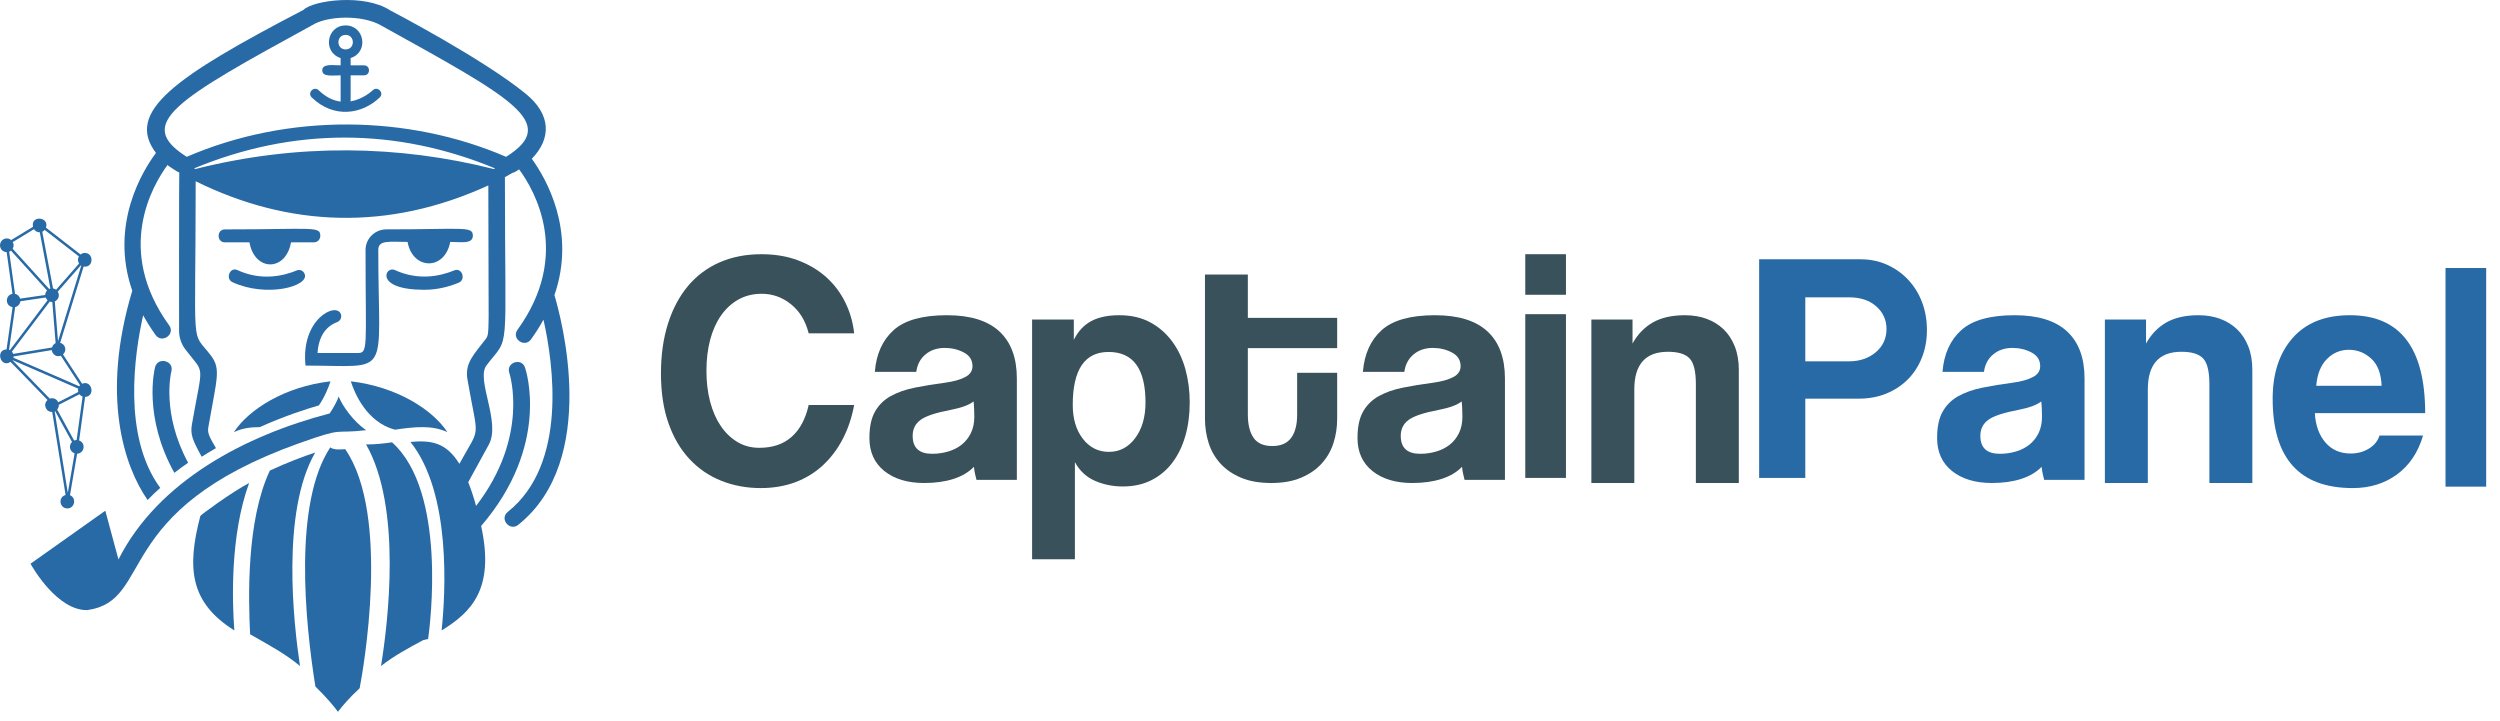 <?xml version="1.0" encoding="UTF-8"?>
<svg width="170px" height="49px" viewBox="0 0 170 49" version="1.1" xmlns="http://www.w3.org/2000/svg" xmlns:xlink="http://www.w3.org/1999/xlink">
    <!-- Generator: Sketch 49.2 (51160) - http://www.bohemiancoding.com/sketch -->
    <title>CP Logo</title>
    <desc>Created with Sketch.</desc>
    <defs></defs>
    <g id="Page-1" stroke="none" stroke-width="1" fill="none" fill-rule="evenodd">
        <g id="Home" transform="translate(-555, -3871)">
            <g id="Banner" transform="translate(85, 3871)">
                <g id="CP-Logo" transform="translate(470, 0)">
                    <g>
                        <g id="Group" transform="translate(44.945, 17.286)" fill-rule="nonzero">
                            <path d="M10.045,5.382 C9.837,4.542 9.437,3.883 8.846,3.406 C8.255,2.929 7.591,2.691 6.856,2.691 C6.265,2.691 5.737,2.82 5.274,3.078 C4.811,3.336 4.415,3.699 4.087,4.166 C3.76,4.634 3.512,5.187 3.345,5.823 C3.176,6.461 3.093,7.165 3.093,7.94 C3.093,8.698 3.176,9.395 3.345,10.032 C3.512,10.669 3.752,11.217 4.064,11.676 C4.375,12.137 4.75,12.499 5.191,12.765 C5.63,13.031 6.129,13.165 6.689,13.165 C7.6,13.165 8.335,12.914 8.895,12.412 C9.454,11.911 9.837,11.192 10.045,10.255 L13.138,10.255 C12.978,11.112 12.718,11.884 12.358,12.572 C11.999,13.26 11.551,13.853 11.016,14.35 C10.48,14.848 9.857,15.231 9.146,15.5 C8.435,15.768 7.647,15.903 6.785,15.903 C5.826,15.903 4.931,15.738 4.1,15.406 C3.27,15.076 2.549,14.582 1.939,13.927 C1.328,13.274 0.852,12.461 0.511,11.491 C0.17,10.521 0,9.398 0,8.121 C0,6.861 0.158,5.73 0.476,4.727 C0.792,3.726 1.245,2.873 1.832,2.17 C2.419,1.467 3.135,0.93 3.981,0.557 C4.827,0.186 5.778,0 6.833,0 C7.759,0 8.594,0.141 9.338,0.424 C10.081,0.707 10.72,1.091 11.255,1.576 C11.791,2.061 12.219,2.63 12.538,3.285 C12.858,3.94 13.058,4.639 13.138,5.382 L10.045,5.382" id="Fill-1" fill="#39515A"></path>
                            <path d="M21.259,10.009 C20.965,10.248 20.45,10.439 19.715,10.583 C18.701,10.775 18.015,11.001 17.656,11.264 C17.296,11.527 17.116,11.89 17.116,12.353 C17.116,13.166 17.558,13.572 18.44,13.572 C18.816,13.572 19.179,13.521 19.531,13.417 C19.882,13.313 20.189,13.158 20.45,12.951 C20.711,12.743 20.92,12.481 21.076,12.162 C21.23,11.843 21.308,11.475 21.308,11.061 C21.308,10.934 21.304,10.758 21.296,10.535 C21.288,10.312 21.275,10.137 21.259,10.009 Z M19.445,4.149 C21.03,4.149 22.219,4.515 23.012,5.249 C23.804,5.983 24.201,7.051 24.201,8.454 L24.201,15.343 L21.455,15.343 C21.422,15.215 21.39,15.08 21.357,14.936 C21.324,14.792 21.3,14.633 21.284,14.458 C20.924,14.824 20.458,15.1 19.887,15.282 C19.314,15.466 18.652,15.558 17.901,15.558 C16.773,15.558 15.87,15.286 15.192,14.745 C14.514,14.202 14.175,13.453 14.175,12.496 C14.175,11.747 14.301,11.149 14.555,10.703 C14.808,10.256 15.163,9.905 15.621,9.65 C16.079,9.395 16.622,9.204 17.252,9.076 C17.88,8.948 18.563,8.836 19.298,8.741 C19.887,8.661 20.348,8.534 20.683,8.358 C21.018,8.183 21.185,7.936 21.185,7.617 C21.185,7.202 20.99,6.892 20.598,6.684 C20.205,6.477 19.772,6.373 19.298,6.373 C18.775,6.373 18.338,6.521 17.987,6.816 C17.635,7.111 17.427,7.505 17.362,7.999 L14.543,7.999 C14.641,6.788 15.065,5.843 15.818,5.166 C16.569,4.488 17.778,4.149 19.445,4.149 Z" id="Fill-2" fill="#39515A"></path>
                            <path d="M30.439,6.647 C28.814,6.647 28.002,7.849 28.002,10.252 C28.002,11.193 28.232,11.96 28.69,12.553 C29.148,13.144 29.739,13.441 30.463,13.441 C31.187,13.441 31.782,13.129 32.249,12.504 C32.716,11.879 32.949,11.071 32.949,10.08 C32.949,7.792 32.112,6.647 30.439,6.647 Z M28.075,4.44 L28.074,5.823 C28.364,5.24 28.759,4.816 29.259,4.549 C29.758,4.282 30.395,4.149 31.169,4.149 C31.974,4.149 32.676,4.311 33.272,4.634 C33.869,4.957 34.368,5.394 34.771,5.944 C35.174,6.494 35.472,7.125 35.666,7.836 C35.859,8.548 35.956,9.292 35.956,10.069 C35.956,10.909 35.855,11.678 35.653,12.373 C35.452,13.069 35.158,13.671 34.771,14.181 C34.384,14.691 33.909,15.087 33.345,15.369 C32.781,15.652 32.136,15.794 31.411,15.794 C30.734,15.794 30.101,15.667 29.514,15.41 C28.925,15.154 28.47,14.73 28.148,14.138 L28.148,20.744 L25.238,20.744 L25.238,4.44 L28.075,4.44 Z" id="Fill-3" fill="#39515A"></path>
                            <path d="M45.982,6.387 L39.908,6.387 L39.908,10.888 C39.908,11.575 40.036,12.106 40.294,12.48 C40.551,12.856 40.977,13.044 41.572,13.044 C42.151,13.044 42.577,12.86 42.851,12.492 C43.124,12.126 43.261,11.599 43.261,10.912 L43.261,8.063 L45.982,8.063 L45.982,11.2 C45.982,11.774 45.897,12.325 45.727,12.852 C45.556,13.379 45.289,13.841 44.924,14.24 C44.56,14.64 44.095,14.959 43.528,15.198 C42.961,15.438 42.289,15.558 41.511,15.558 C40.701,15.558 40.013,15.438 39.446,15.198 C38.879,14.959 38.414,14.64 38.049,14.24 C37.685,13.841 37.418,13.379 37.247,12.852 C37.078,12.325 36.993,11.766 36.993,11.176 L36.993,1.383 L39.908,1.383 L39.908,4.328 L45.982,4.328 L45.982,6.387" id="Fill-4" fill="#39515A"></path>
                            <path d="M54.449,10.009 C54.155,10.248 53.64,10.439 52.905,10.583 C51.891,10.775 51.205,11.001 50.846,11.264 C50.486,11.527 50.306,11.89 50.306,12.353 C50.306,13.166 50.748,13.572 51.63,13.572 C52.006,13.572 52.369,13.521 52.721,13.417 C53.072,13.313 53.379,13.158 53.64,12.951 C53.902,12.743 54.11,12.481 54.266,12.162 C54.42,11.843 54.498,11.475 54.498,11.061 C54.498,10.934 54.494,10.758 54.486,10.535 C54.478,10.312 54.465,10.137 54.449,10.009 Z M52.635,4.149 C54.22,4.149 55.409,4.515 56.202,5.249 C56.995,5.983 57.391,7.051 57.391,8.454 L57.391,15.343 L54.645,15.343 C54.613,15.215 54.58,15.08 54.548,14.936 C54.515,14.792 54.49,14.633 54.474,14.458 C54.114,14.824 53.649,15.1 53.076,15.282 C52.504,15.466 51.842,15.558 51.09,15.558 C49.963,15.558 49.06,15.286 48.382,14.745 C47.704,14.202 47.365,13.453 47.365,12.496 C47.365,11.747 47.491,11.149 47.744,10.703 C47.998,10.256 48.353,9.905 48.811,9.65 C49.269,9.395 49.812,9.204 50.441,9.076 C51.07,8.948 51.753,8.836 52.488,8.741 C53.076,8.661 53.538,8.534 53.873,8.358 C54.208,8.183 54.376,7.936 54.376,7.617 C54.376,7.202 54.18,6.892 53.787,6.684 C53.395,6.477 52.962,6.373 52.488,6.373 C51.965,6.373 51.528,6.521 51.176,6.816 C50.825,7.111 50.617,7.505 50.551,7.999 L47.732,7.999 C47.83,6.788 48.255,5.843 49.007,5.166 C49.759,4.488 50.968,4.149 52.635,4.149 Z" id="Fill-5" fill="#39515A"></path>
                            <path d="M58.774,15.212 L61.54,15.212 L61.54,4.078 L58.774,4.078 L58.774,15.212 Z M58.774,2.759 L61.54,2.759 L61.54,0 L58.774,0 L58.774,2.759 Z" id="Fill-6" fill="#39515A"></path>
                            <path d="M66.067,6.075 C66.405,5.457 66.862,4.982 67.436,4.648 C68.01,4.316 68.742,4.149 69.632,4.149 C70.165,4.149 70.654,4.23 71.099,4.392 C71.544,4.555 71.928,4.791 72.251,5.099 C72.574,5.408 72.829,5.794 73.014,6.257 C73.201,6.721 73.294,7.253 73.294,7.854 L73.294,15.558 L70.374,15.558 L70.374,8.83 C70.374,7.968 70.232,7.387 69.948,7.086 C69.664,6.786 69.173,6.635 68.476,6.635 C66.95,6.635 66.188,7.489 66.188,9.195 L66.188,15.558 L63.268,15.558 L63.268,4.442 L66.067,4.442 L66.067,6.075" id="Fill-7" fill="#39515A"></path>
                            <path d="M77.815,2.932 L77.815,7.284 L80.783,7.284 C81.513,7.284 82.121,7.078 82.607,6.667 C83.094,6.256 83.337,5.728 83.337,5.084 C83.337,4.471 83.106,3.959 82.644,3.549 C82.182,3.138 81.561,2.932 80.783,2.932 L77.815,2.932 Z M81.586,0.346 C82.234,0.346 82.834,0.471 83.386,0.721 C83.937,0.971 84.416,1.312 84.821,1.748 C85.226,2.183 85.539,2.691 85.757,3.271 C85.977,3.851 86.086,4.479 86.086,5.157 C86.086,5.833 85.972,6.458 85.745,7.03 C85.518,7.602 85.202,8.094 84.796,8.504 C84.391,8.915 83.904,9.237 83.337,9.471 C82.769,9.705 82.145,9.822 81.464,9.822 L77.815,9.822 L77.815,15.212 L74.677,15.212 L74.677,0.346 L81.586,0.346 Z" id="Fill-8" fill="#286AA6"></path>
                            <path d="M93.862,10.009 C93.569,10.248 93.053,10.439 92.318,10.583 C91.304,10.775 90.618,11.001 90.259,11.264 C89.899,11.527 89.719,11.89 89.719,12.353 C89.719,13.166 90.161,13.572 91.043,13.572 C91.419,13.572 91.782,13.521 92.134,13.417 C92.485,13.313 92.792,13.158 93.053,12.951 C93.314,12.743 93.523,12.481 93.679,12.162 C93.833,11.843 93.911,11.475 93.911,11.061 C93.911,10.934 93.907,10.758 93.898,10.535 C93.891,10.312 93.878,10.137 93.862,10.009 Z M92.048,4.149 C93.634,4.149 94.822,4.515 95.614,5.249 C96.408,5.983 96.804,7.051 96.804,8.454 L96.804,15.343 L94.059,15.343 C94.025,15.215 93.993,15.08 93.96,14.936 C93.928,14.792 93.903,14.633 93.887,14.458 C93.527,14.824 93.061,15.1 92.49,15.282 C91.918,15.466 91.255,15.558 90.504,15.558 C89.376,15.558 88.473,15.286 87.795,14.745 C87.117,14.202 86.778,13.453 86.778,12.496 C86.778,11.747 86.904,11.149 87.158,10.703 C87.411,10.256 87.766,9.905 88.224,9.65 C88.682,9.395 89.225,9.204 89.854,9.076 C90.483,8.948 91.166,8.836 91.901,8.741 C92.49,8.661 92.951,8.534 93.286,8.358 C93.621,8.183 93.788,7.936 93.788,7.617 C93.788,7.202 93.592,6.892 93.201,6.684 C92.808,6.477 92.375,6.373 91.901,6.373 C91.378,6.373 90.94,6.521 90.59,6.816 C90.238,7.111 90.03,7.505 89.965,7.999 L87.145,7.999 C87.243,6.788 87.668,5.843 88.42,5.166 C89.171,4.488 90.381,4.149 92.048,4.149 Z" id="Fill-9" fill="#286AA6"></path>
                            <path d="M100.985,6.075 C101.324,5.457 101.78,4.982 102.355,4.648 C102.929,4.316 103.661,4.149 104.55,4.149 C105.084,4.149 105.573,4.23 106.017,4.392 C106.462,4.555 106.847,4.791 107.17,5.099 C107.493,5.408 107.748,5.794 107.934,6.257 C108.12,6.721 108.213,7.253 108.213,7.854 L108.213,15.558 L105.293,15.558 L105.293,8.83 C105.293,7.968 105.15,7.387 104.866,7.086 C104.583,6.786 104.091,6.635 103.394,6.635 C101.869,6.635 101.107,7.489 101.107,9.195 L101.107,15.558 L98.187,15.558 L98.187,4.442 L100.985,4.442 L100.985,6.075" id="Fill-10" fill="#286AA6"></path>
                            <path d="M117.004,8.948 C116.972,8.116 116.737,7.5 116.299,7.1 C115.861,6.7 115.355,6.5 114.782,6.5 C114.192,6.5 113.69,6.712 113.276,7.137 C112.861,7.561 112.623,8.164 112.56,8.948 L117.004,8.948 Z M112.464,10.809 C112.511,11.635 112.75,12.299 113.181,12.8 C113.611,13.302 114.184,13.553 114.901,13.553 C115.363,13.553 115.777,13.441 116.144,13.217 C116.51,12.992 116.749,12.696 116.861,12.328 L119.824,12.328 C119.489,13.47 118.9,14.352 118.056,14.973 C117.211,15.593 116.207,15.903 115.044,15.903 C111.412,15.903 109.596,13.879 109.596,9.83 C109.596,8.1 110.051,6.72 110.959,5.692 C111.866,4.662 113.164,4.149 114.854,4.149 C118.263,4.149 119.967,6.369 119.967,10.809 L112.464,10.809 Z" id="Fill-11" fill="#286AA6"></path>
                            <polygon id="Fill-12" fill="#286AA6" points="121.35 15.806 124.116 15.806 124.116 0.939 121.35 0.939"></polygon>
                        </g>
                        <path d="M26.85,29.219 C28.175,29.027 29.379,28.891 30.424,29.387 C29.397,27.824 26.938,26.29 23.855,25.93 C24.116,26.747 24.934,28.704 26.85,29.219" id="Fill-13" fill="#286AA6" fill-rule="nonzero"></path>
                        <path d="M15.903,29.387 C16.462,29.118 17.041,29.044 17.657,29.044 C19.377,28.279 20.85,27.803 21.684,27.567 C22.107,26.95 22.348,26.312 22.472,25.93 C19.39,26.285 16.927,27.823 15.903,29.387" id="Fill-14" fill="#286AA6" fill-rule="nonzero"></path>
                        <path d="M21.435,30.77 C20.606,31.046 19.52,31.453 18.35,31.998 C16.737,35.433 16.892,40.726 17.007,43.13 C18.37,43.911 19.411,44.463 20.4,45.29 C19.963,42.394 19.109,34.796 21.435,30.77" id="Fill-15" fill="#286AA6" fill-rule="nonzero"></path>
                        <path d="M22.456,30.424 C19.958,34.22 20.728,42.184 21.446,46.68 C22.24,47.465 22.712,48.029 22.981,48.402 C23.263,48.029 23.722,47.478 24.457,46.8 C24.686,45.604 26.581,35.023 23.473,30.543 C23.158,30.565 22.719,30.61 22.456,30.424" id="Fill-16" fill="#286AA6" fill-rule="nonzero"></path>
                        <path d="M24.892,30.22 C27.346,34.514 26.387,42.343 25.909,45.29 C26.793,44.592 27.798,44.052 28.783,43.526 L29.113,43.448 C29.256,42.433 30.395,33.423 26.659,30.078 C26.114,30.155 25.444,30.232 24.892,30.22" id="Fill-17" fill="#286AA6" fill-rule="nonzero"></path>
                        <path d="M22.925,21.903 C23.149,21.819 23.261,21.573 23.177,21.353 C22.855,20.517 20.441,21.703 20.775,24.86 C26.718,24.86 25.723,25.847 25.723,16.995 C25.723,16.3 26.477,16.451 27.714,16.451 C28.07,18.394 30.259,18.393 30.615,16.451 C31.369,16.451 32.153,16.612 32.153,16.024 C32.153,15.365 31.539,15.597 26.275,15.597 C25.493,15.597 24.857,16.224 24.857,16.995 C24.857,23.691 25.059,24.006 24.305,24.006 L21.593,24.006 C21.623,23.416 21.832,22.311 22.925,21.903" id="Fill-18" fill="#286AA6" fill-rule="nonzero"></path>
                        <path d="M15.284,15.599 C14.727,15.599 14.727,16.478 15.284,16.478 L16.964,16.478 C17.311,18.479 19.442,18.477 19.788,16.478 L21.359,16.478 C21.592,16.478 21.781,16.281 21.781,16.038 C21.781,15.359 21.271,15.599 15.284,15.599" id="Fill-19" fill="#286AA6" fill-rule="nonzero"></path>
                        <path d="M20.722,18.645 C20.64,18.413 20.397,18.298 20.184,18.388 C19.227,18.785 17.749,19.105 16.138,18.364 C15.629,18.132 15.307,18.959 15.811,19.19 C18.122,20.253 21.02,19.476 20.722,18.645" id="Fill-20" fill="#286AA6" fill-rule="nonzero"></path>
                        <path d="M30.894,18.384 C29.937,18.782 28.457,19.102 26.846,18.361 C26.184,18.058 25.416,19.706 28.855,19.706 C29.773,19.706 30.578,19.479 31.194,19.222 C31.709,19.008 31.408,18.169 30.894,18.384" id="Fill-21" fill="#286AA6" fill-rule="nonzero"></path>
                        <path d="M16.941,32.844 C15.792,33.437 13.596,35.053 13.623,35.086 C12.685,38.659 12.93,40.981 15.935,42.87 C15.792,40.928 15.635,36.41 16.941,32.844" id="Fill-22" fill="#286AA6" fill-rule="nonzero"></path>
                        <path d="M34.414,10.664 C27.798,7.809 19.664,7.657 12.698,10.664 C9.14,8.415 11.906,6.813 21.235,1.709 C22.232,1.076 24.616,0.977 25.923,1.736 C34.847,6.688 38.08,8.37 34.414,10.664 Z M33.582,11.495 C27.118,9.866 20.252,9.734 13.279,11.495 L13.2,11.449 C19.935,8.659 26.913,8.659 33.661,11.449 L33.582,11.495 Z M37.702,20.067 C39.22,15.676 37.094,12.082 36.163,10.796 C37.49,9.431 37.497,7.802 35.754,6.378 C32.849,4.004 26.735,0.812 26.524,0.7 C24.761,-0.447 21.295,0.015 20.634,0.674 C11.815,5.265 8.503,7.615 10.605,10.4 C9.721,11.581 7.429,15.26 8.994,19.771 C6.835,26.938 8.453,31.733 10.038,34.001 C10.315,33.711 10.599,33.434 10.896,33.177 C8.321,29.662 9.14,24.09 9.734,21.439 C9.978,21.881 10.255,22.329 10.585,22.784 C11.015,23.378 11.946,22.731 11.503,22.125 C7.793,17.001 10.368,12.609 11.397,11.212 C11.411,11.218 11.431,11.231 11.444,11.244 L11.424,11.258 C11.615,11.37 11.985,11.66 12.19,11.732 C12.17,11.792 12.177,22.428 12.177,22.488 C12.177,22.949 12.328,23.397 12.606,23.76 C13.953,25.527 13.801,24.558 13.048,28.871 C12.936,29.55 13.088,29.912 13.715,31.06 C14.039,30.855 14.362,30.658 14.686,30.473 C14.263,29.748 14.092,29.458 14.164,29.062 C14.745,25.725 15.042,25.092 14.336,24.169 C12.949,22.349 13.306,24.301 13.306,12.326 C19.638,15.451 26.396,15.73 33.206,12.609 C33.206,22.903 33.331,22.652 33.007,23.081 C32.228,24.103 31.595,24.69 31.786,25.798 C32.532,30.097 32.71,28.851 31.238,31.541 C30.333,30.071 29.303,29.926 27.91,30.051 C30.703,33.546 30.294,40.358 30.03,42.87 C32.037,41.637 33.661,40.061 32.717,35.768 C37.424,30.295 35.78,25.211 35.701,24.993 C35.463,24.288 34.394,24.657 34.632,25.356 C34.651,25.402 36.031,29.655 32.373,34.403 C32.202,33.783 32.023,33.249 31.839,32.788 L33.238,30.236 C34.077,28.706 32.347,25.817 33.08,24.848 C34.711,22.705 34.334,24.591 34.334,12.082 C34.334,12.069 34.334,12.062 34.328,12.049 C34.612,11.897 34.684,11.851 34.856,11.752 C35.008,11.719 35.166,11.607 35.299,11.515 C36.335,12.919 38.89,17.304 35.193,22.421 C34.75,23.028 35.675,23.674 36.104,23.081 C36.434,22.626 36.718,22.178 36.956,21.736 C37.636,24.763 38.6,31.561 34.533,34.805 C33.931,35.292 34.673,36.149 35.239,35.689 C40.792,31.258 38.151,21.577 37.702,20.067 Z" id="Fill-23" fill="#286AA6" fill-rule="nonzero"></path>
                        <path d="M10.545,24.966 C10.498,25.144 9.73,28.339 11.856,32.153 C12.163,31.909 12.478,31.685 12.792,31.468 C10.986,28.128 11.615,25.401 11.655,25.243 C11.842,24.525 10.733,24.248 10.545,24.966" id="Fill-24" fill="#286AA6" fill-rule="nonzero"></path>
                        <path d="M23.503,2.374 C24.156,2.374 24.157,3.36 23.503,3.36 C22.85,3.36 22.849,2.374 23.503,2.374 Z M25.349,6.137 C25.306,6.178 24.696,6.745 23.843,6.894 L23.843,5.122 L24.753,5.122 C25.204,5.122 25.204,4.443 24.753,4.443 L23.843,4.443 L23.843,3.947 C25.089,3.555 24.796,1.729 23.503,1.729 C22.21,1.729 21.919,3.555 23.163,3.947 L23.163,4.443 C22.664,4.443 21.913,4.309 21.913,4.782 C21.913,5.256 22.664,5.122 23.163,5.122 L23.163,6.908 C22.692,6.848 22.183,6.633 21.671,6.138 C21.349,5.827 20.874,6.313 21.197,6.626 C22.701,8.08 24.619,7.776 25.82,6.627 C26.146,6.316 25.672,5.825 25.349,6.137 Z" id="Fill-25" fill="#286AA6" fill-rule="nonzero"></path>
                        <path d="M20.355,30.133 C20.355,30.133 20.355,30.133 20.362,30.133 C23.502,29.012 22.583,29.518 24.892,29.254 C24.017,28.635 23.297,27.622 23.031,26.967 C22.95,27.207 22.7,27.71 22.415,28.114 C16.679,29.611 10.748,32.715 8.055,38.045 L7.161,34.728 L2.074,38.334 C2.227,38.609 3.909,41.526 5.936,41.487 C10.525,40.842 7.463,34.735 20.355,30.133" id="Fill-26" fill="#286AA6" fill-rule="nonzero"></path>
                        <path d="M2.705,15.796 L3.426,19.622 C3.396,19.629 3.366,19.635 3.34,19.648 L0.86,16.912 C0.949,16.758 0.953,16.619 0.867,16.461 L2.31,15.584 C2.397,15.717 2.531,15.801 2.705,15.796 Z M5.367,17.438 C5.274,17.599 5.272,17.75 5.378,17.917 L3.814,19.701 C3.754,19.654 3.684,19.625 3.606,19.613 L2.874,15.76 C2.939,15.732 2.992,15.686 3.038,15.632 L5.367,17.438 Z M3.945,23.202 C3.81,21.527 3.857,22.119 3.726,20.495 C3.962,20.389 4.092,20.102 3.93,19.831 L5.498,18.043 C5.506,18.05 5.516,18.056 5.525,18.062 L3.945,23.202 Z M5.441,26.19 C5.418,26.212 5.404,26.24 5.386,26.266 L0.911,24.324 C0.917,24.295 0.927,24.267 0.928,24.236 L3.523,23.806 C3.555,24.091 3.831,24.305 4.137,24.191 L5.441,26.19 Z M3.75,27.957 C4.731,29.751 4.496,29.322 4.896,30.053 C4.653,30.294 4.738,30.71 5.073,30.826 L4.611,33.517 L3.72,27.978 C3.731,27.973 3.739,27.963 3.75,27.957 Z M0.84,24.487 C0.841,24.486 0.842,24.485 0.842,24.484 L5.318,26.428 C5.296,26.526 5.283,26.513 5.324,26.654 L3.959,27.353 C3.866,27.146 3.636,27.018 3.385,27.109 L0.84,24.487 Z M1.385,20.485 L3.107,20.231 C3.134,20.304 3.178,20.366 3.235,20.416 L0.671,23.808 C0.653,23.799 0.635,23.792 0.615,23.785 L1.031,20.881 C1.22,20.838 1.362,20.683 1.385,20.485 Z M0.746,17.044 L3.2,19.751 C3.125,19.833 3.078,19.94 3.075,20.059 L1.37,20.306 C1.323,20.14 1.191,20.017 1.022,19.982 L0.623,17.117 C0.669,17.101 0.708,17.074 0.746,17.044 Z M3.782,23.332 C3.662,23.389 3.576,23.497 3.538,23.627 L0.899,24.065 C0.878,24.008 0.848,23.957 0.808,23.913 C3.243,20.692 2.731,21.37 3.385,20.505 C3.485,20.541 3.506,20.535 3.557,20.533 C3.649,21.673 3.601,21.085 3.782,23.332 Z M5.04,29.956 L3.887,27.848 C3.965,27.756 4.004,27.658 3.999,27.527 C4.536,27.252 4.2,27.424 5.402,26.809 C5.457,26.881 5.529,26.935 5.617,26.965 L5.21,29.921 C5.15,29.922 5.092,29.933 5.04,29.956 Z M3.232,27.2 C2.908,27.491 3.114,28.024 3.551,28.012 L4.459,33.66 C3.926,33.806 4.049,34.573 4.579,34.573 C5.084,34.573 5.222,33.869 4.759,33.672 L5.243,30.852 C5.747,30.827 5.856,30.126 5.38,29.951 L5.787,26.99 C6.511,26.95 6.253,25.812 5.584,26.094 L4.284,24.101 C4.564,23.849 4.453,23.405 4.092,23.309 L5.687,18.123 C6.363,18.239 6.412,17.2 5.763,17.2 C5.654,17.2 5.559,17.243 5.48,17.306 L3.125,15.479 C3.376,14.735 2.079,14.614 2.244,15.422 L0.758,16.325 C0.436,16.056 0,16.302 0,16.681 C0,16.936 0.202,17.141 0.453,17.147 L0.848,19.981 C0.334,20.078 0.343,20.799 0.856,20.886 L0.445,23.759 C-0.343,23.797 0.047,25.055 0.717,24.608 L3.232,27.2 Z" id="Fill-27" fill="#286AA6" fill-rule="nonzero"></path>
                    </g>
                </g>
            </g>
        </g>
    </g>
</svg>